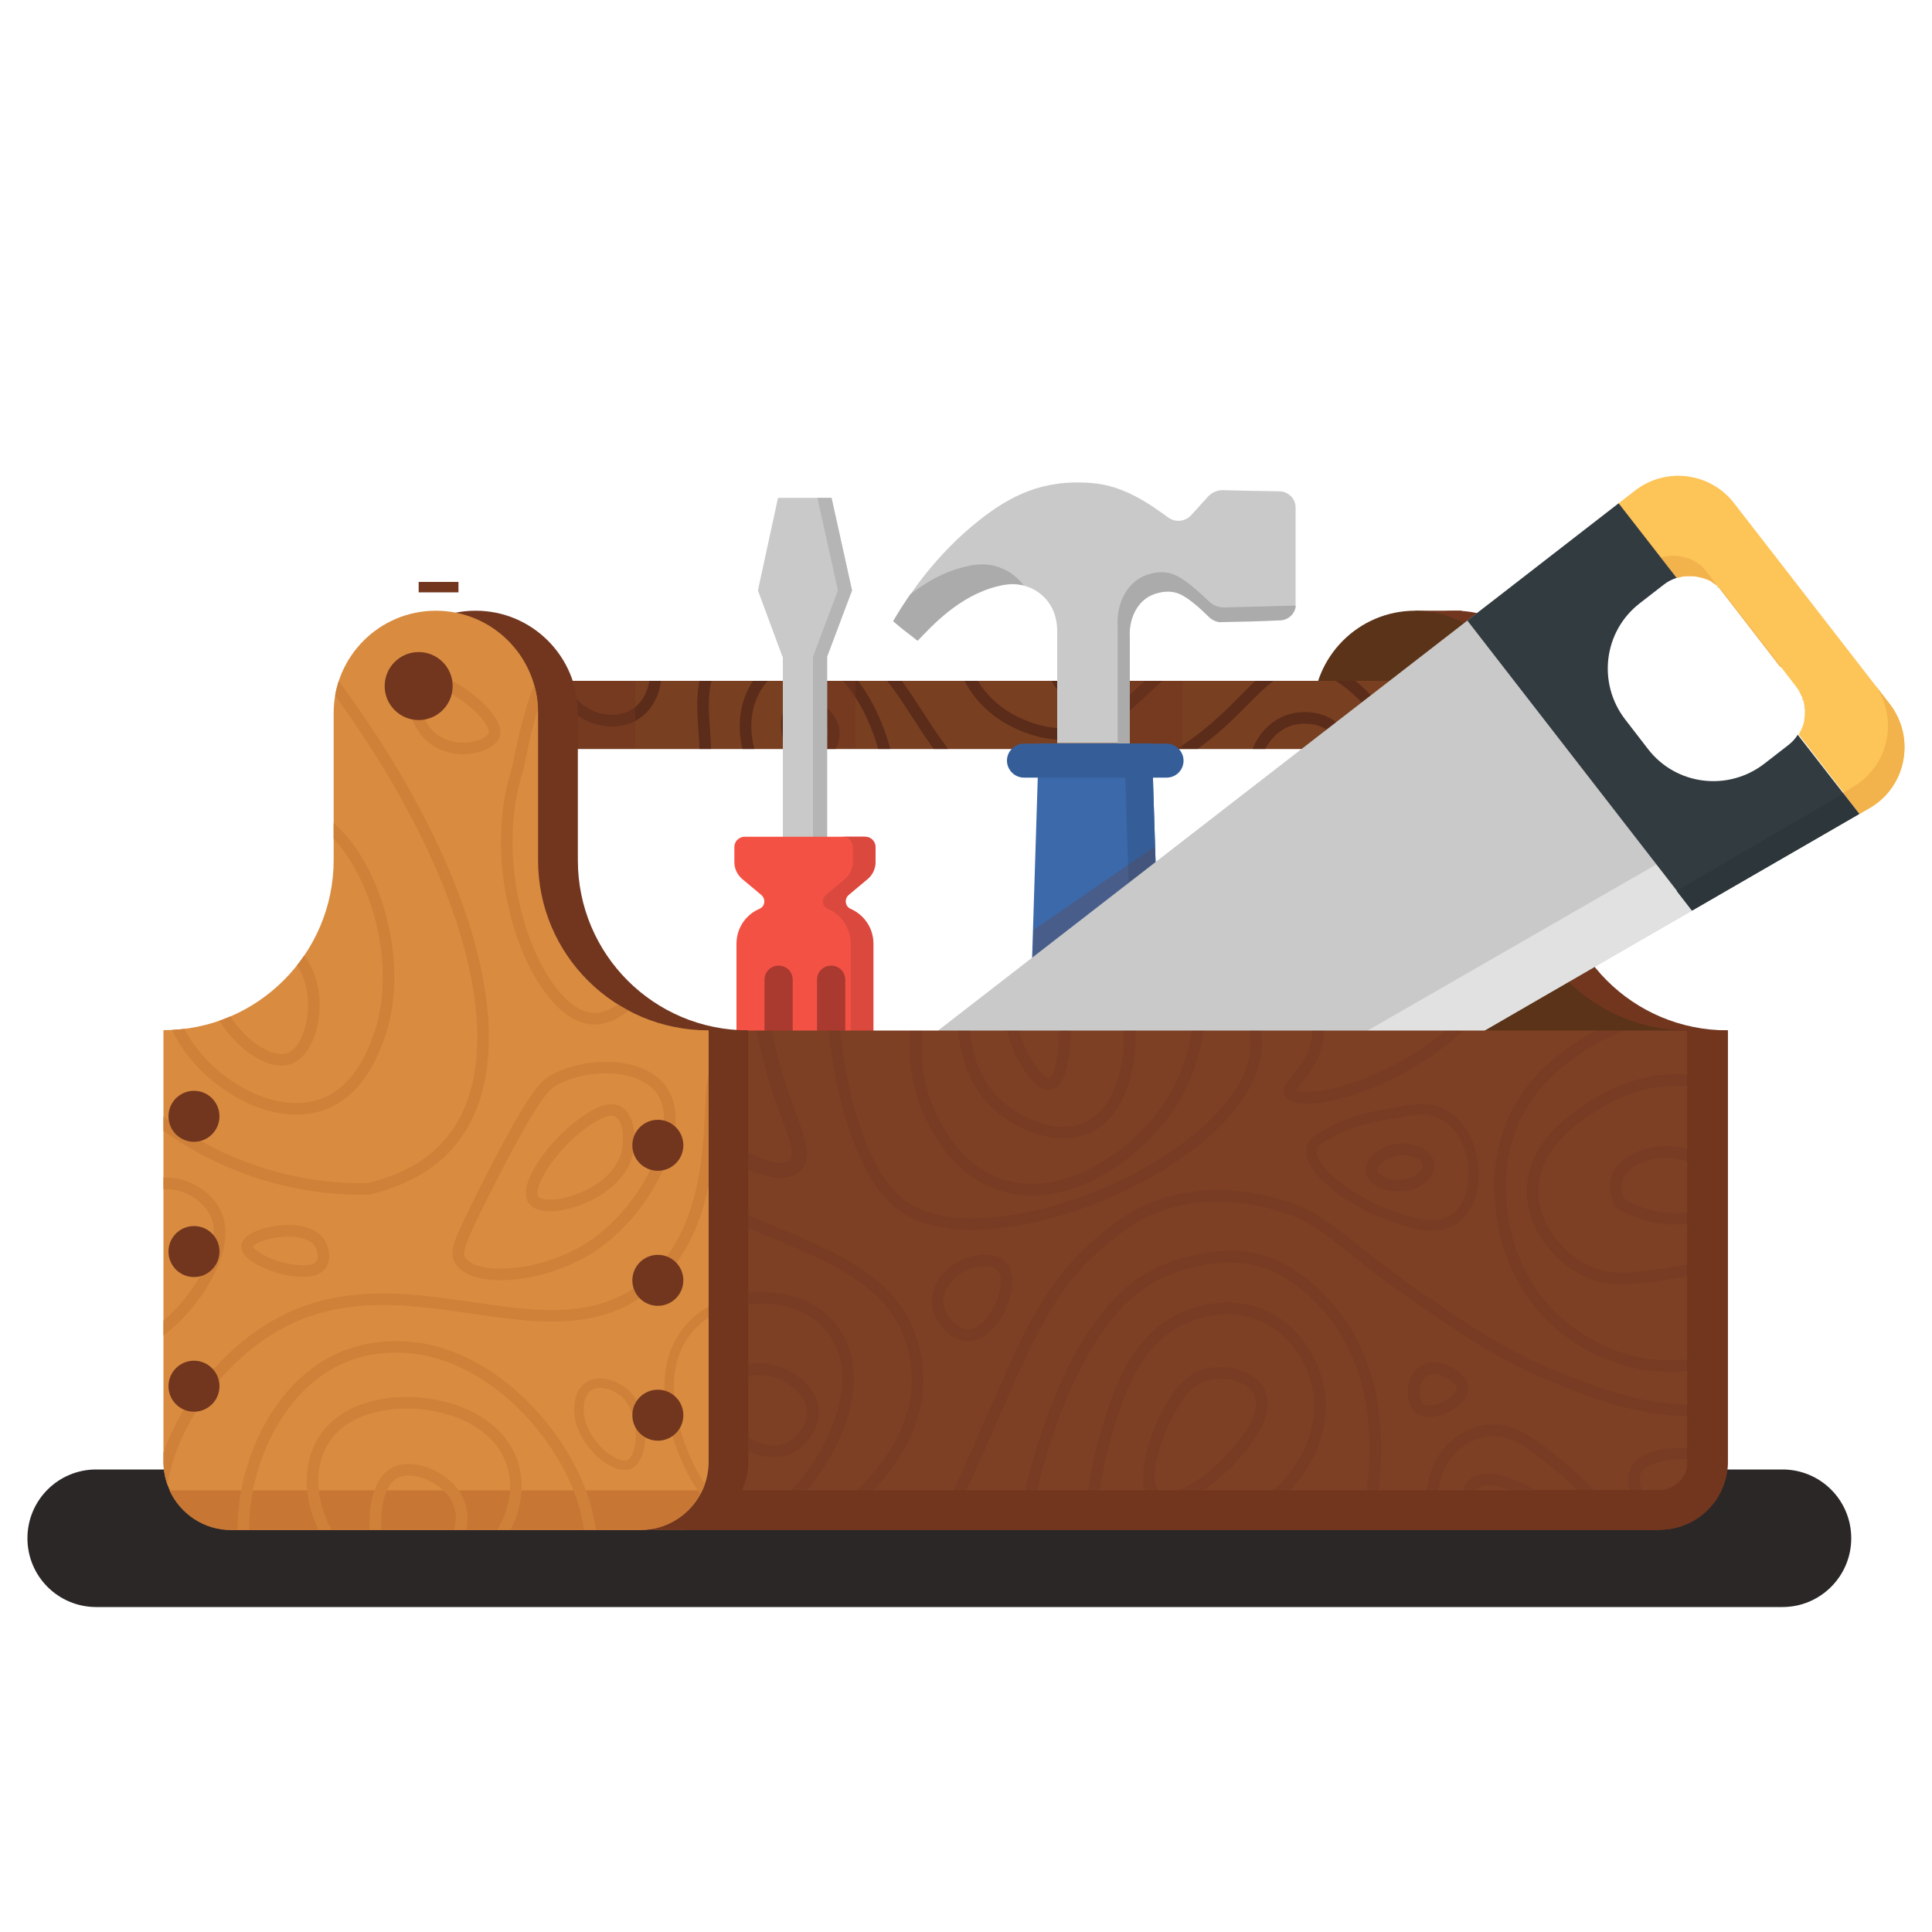 <?xml version="1.0" encoding="utf-8"?>
<!-- Generator: Adobe Illustrator 19.0.0, SVG Export Plug-In . SVG Version: 6.00 Build 0)  -->
<svg version="1.1" id="Layer_1" xmlns="http://www.w3.org/2000/svg" xmlns:xlink="http://www.w3.org/1999/xlink" x="0px" y="0px"
	 viewBox="300 -400 1000 1000" style="enable-background:new 300 -400 1000 1000;" xml:space="preserve">
<style type="text/css">
	.st0{fill:#2B2727;}
	.st1{fill:#72361F;}
	.st2{fill:#5B3318;}
	.st3{fill:#783F21;}
	.st4{opacity:0.4;}
	.st5{clip-path:url(#SVGID_2_);}
	.st6{fill:none;stroke:#300F0F;stroke-width:6;stroke-linecap:round;stroke-linejoin:round;stroke-miterlimit:10;}
	.st7{opacity:0.44;fill:#72361F;enable-background:new    ;}
	.st8{fill:#C9C9C9;}
	.st9{fill:#B5B5B5;}
	.st10{fill:#F45145;}
	.st11{fill:#DB493E;}
	.st12{fill:#AA3930;}
	.st13{fill:#ABABAB;}
	.st14{fill:#3B69A9;}
	.st15{fill:#355E98;}
	.st16{opacity:0.23;fill:#72361F;enable-background:new    ;}
	.st17{fill:#E1E1E1;}
	.st18{fill:#FDC457;}
	.st19{fill:#F2B24C;}
	.st20{fill:#323B40;}
	.st21{fill:#2D363A;}
	.st22{fill:#7D4025;}
	.st23{opacity:8.000000e-002;clip-path:url(#SVGID_4_);}
	.st24{fill:none;stroke:#300F0F;stroke-width:5.843;stroke-linecap:round;stroke-linejoin:round;stroke-miterlimit:10;}
	.st25{fill:none;stroke:#300F0F;stroke-width:7.805;stroke-linecap:round;stroke-linejoin:round;stroke-miterlimit:10;}
	.st26{fill:none;stroke:#300F0F;stroke-width:5.352;stroke-linecap:round;stroke-linejoin:round;stroke-miterlimit:10;}
	.st27{fill:#D98C40;}
	.st28{fill:#C87634;}
	.st29{clip-path:url(#SVGID_6_);}
	.st30{fill:none;stroke:#CF8139;stroke-width:6;stroke-linecap:round;stroke-linejoin:round;stroke-miterlimit:10;}
	.st31{fill:none;stroke:#CF8139;stroke-width:4.913;stroke-linecap:round;stroke-linejoin:round;stroke-miterlimit:10;}
</style>
<path id="XMLID_30_" class="st0" d="M1222.6,431.8H349.8c-19.7,0-35.6-15.9-35.6-35.6l0,0c0-19.7,15.9-35.6,35.6-35.6h872.8
	c19.7,0,35.6,15.9,35.6,35.6l0,0C1258.2,415.8,1242.3,431.8,1222.6,431.8z"/>
<path id="XMLID_46_" class="st1" d="M1106,45.3V-31c0-29.2-23.7-52.9-52.9-52.9l0,0c-29.2,0-52.9,23.7-52.9,52.9v76.1
	c0,48.6-39.5,88.1-88.1,88.1l0,0v223.3c0,19.5,15.7,35.3,35.3,35.3h211.6c19.5,0,35.3-15.7,35.3-35.3V133.3l0,0
	C1145.3,133.4,1106,93.9,1106,45.3z"/>
<rect id="XMLID_2_" x="1032.5" y="-83.9" class="st1" width="24.1" height="12.2"/>
<path id="XMLID_43_" class="st2" d="M1085.4,45.3V-31c0-29.2-23.7-52.9-52.9-52.9l0,0c-29.2,0-52.9,23.7-52.9,52.9v76.1
	c0,48.6-39.5,88.1-88.1,88.1l0,0v223.3c0,19.5,15.7,35.3,35.3,35.3h211.6c19.5,0,35.3-15.7,35.3-35.3V133.3l0,0
	C1124.8,133.4,1085.4,93.9,1085.4,45.3z"/>
<path id="XMLID_20_" class="st2" d="M1173.5,133.4L1173.5,133.4c-33.2,0-62-18.4-77.1-45.4l-81.5,32.9l-41.3,22.9l97.8,15.3
	l102.1-20.3V133.4z"/>
<circle id="XMLID_31_" class="st3" cx="1032.5" cy="-29.9" r="17.6"/>
<rect id="XMLID_1_" x="516.7" y="-98.8" class="st1" width="20.6" height="5.4"/>
<rect id="XMLID_28_" x="525.6" y="-47.6" class="st3" width="507" height="35.3"/>
<g class="st4">
	<g>
		<g>
			<defs>
				<rect id="SVGID_1_" x="525.6" y="-47.6" width="507" height="35.3"/>
			</defs>
			<clipPath id="SVGID_2_">
				<use xlink:href="#SVGID_1_"  style="overflow:visible;"/>
			</clipPath>
			<g id="XMLID_82_" class="st5">
				<path id="XMLID_11_" class="st6" d="M555.3-96.1c1.8,12.2,11.9,78.2,60.7,100.9c5.9,2.8,29.5,13.8,42.2,4
					c16.6-13.1-4.6-48.8,13.7-70.5c11.8-14.1,34.8-16.2,50-13.7c52.3,8.7,53.3,79.8,103.9,91.1c32,7.2,65.8-13.7,83.3-24.5
					c36.4-22.5,42.9-46.6,64.6-47c13.4-0.3,33.1,8.2,57.7,51.9"/>
				<path id="XMLID_10_" class="st6" d="M595.4-67.7c-5.6,8.5-6.5,19.1-1.9,27.5c4.4,8.1,12.2,11,14.7,11.8
					c2.6,0.9,12.2,3.4,20.6-1.9c8.2-5.3,12.3-16.3,9.8-27.5"/>
				<path id="XMLID_95_" class="st6" d="M688.4-8.9c-0.7-2.1-7.2-20.7,4-37.2c0.6-1,10.1-14.8,22.5-15.7c17.5-1.3,39.1,23.4,46,63.6
					"/>
				<path id="XMLID_96_" class="st6" d="M711.9-35.4c-5,2.5-5.9,12.6-2.9,19.5c0.6,1.3,4.3,9.7,10.7,9.8c6.3,0.1,12-7.8,11.8-14.7
					C731.2-30.7,718.1-38.3,711.9-35.4z"/>
				<path id="XMLID_97_" class="st6" d="M796.3-68.6c0.4,4.8,1.8,14.1,7.8,23.5c8.7,13.5,21,18.8,25.4,20.6
					c4.3,1.8,17.8,7.1,33.3,2.9c10.3-2.6,14.4-7.8,40.1-31.3c9-8.2,16.3-14.7,20.6-18.7"/>
				<path id="XMLID_98_" class="st6" d="M949.1-3.1c1.3-12,9.3-21.7,19.5-24.5c1-0.3,14.5-3.7,23.5,5.9c6.5,6.9,6,15.9,5.9,17.6"/>
				<path id="XMLID_99_" class="st6" d="M843.3-64.8c0,13.4,6.5,23.2,13.7,24.5c6.2,1,12-4.4,14.7-6.9c7.3-6.8,9.3-15.3,9.8-18.7"/>
			</g>
		</g>
	</g>
</g>
<rect id="XMLID_101_" x="719.4" y="-47.6" class="st7" width="23.4" height="35"/>
<rect id="XMLID_134_" x="591.9" y="-47.6" class="st7" width="36.9" height="35"/>
<rect id="XMLID_103_" x="879.7" y="-47.6" class="st7" width="32.3" height="35"/>
<g id="XMLID_107_">
	<polygon id="XMLID_26_" class="st8" points="705.2,-60.1 705,-60.1 692.3,-94.4 692.3,-94.4 692.3,-94.4 692.3,-94.4 692.3,-94.4 
		702.7,-142.3 730.4,-142.3 741,-94.4 741,-94.4 741,-94.4 741,-94.4 741,-94.4 728.1,-60.1 728.1,-60.1 728.1,43.2 705.2,43.2 	"/>
	<polygon id="XMLID_24_" class="st9" points="720.8,-60.1 733.7,-94.4 733.7,-94.4 733.7,-94.4 733.7,-94.4 723.1,-142.3 
		730.4,-142.3 741,-94.4 741,-94.4 741,-94.4 741,-94.4 728.1,-60.1 728.1,-60.1 728.1,43.2 720.8,43.2 	"/>
	<path id="XMLID_15_" class="st10" d="M681.2,256.1V88.5c0-8.1,4.8-15.1,11.9-18.1c2.9-1.2,3.4-5.1,0.9-7.2l-9.8-8.2
		c-2.6-2.2-4.1-5.4-4.1-8.8v-7.8c0-2.9,2.4-5.3,5.3-5.3h62.3c2.9,0,5.3,2.4,5.3,5.3v7.8c0,3.4-1.5,6.6-4.1,8.8l-9.8,8.2
		c-2.4,2.1-1.9,5.9,0.9,7.2c7.1,3.1,11.9,10,11.9,18.1v167.6c0,10.9-8.8,19.7-19.7,19.7h-31.4C690,275.9,681.2,267,681.2,256.1z"/>
	<path id="XMLID_16_" class="st11" d="M740.3,256.1V88.5c0-8.1-4.8-15.1-11.9-18.1c-2.9-1.2-3.4-5.1-0.9-7.2l9.8-8.2
		c2.6-2.2,4.1-5.4,4.1-8.8v-7.8c0-2.9-2.4-5.3-5.3-5.3h11.8c2.9,0,5.3,2.4,5.3,5.3v7.8c0,3.4-1.5,6.6-4.1,8.8l-9.8,8.2
		c-2.4,2.1-1.9,5.9,0.9,7.2c7.1,3.1,11.9,10,11.9,18.1v167.6c0,10.9-8.8,19.7-19.7,19.7h-11.8C731.5,275.9,740.3,267,740.3,256.1z"
		/>
	<path id="XMLID_23_" class="st12" d="M710.3,247.1v-140c0-4.1-3.2-7.3-7.3-7.3l0,0c-4.1,0-7.3,3.2-7.3,7.3v140
		c0,4.1,3.2,7.3,7.3,7.3l0,0C707.1,254.5,710.3,251.1,710.3,247.1z"/>
	<path id="XMLID_25_" class="st12" d="M737.5,247.1v-140c0-4.1-3.2-7.3-7.3-7.3l0,0c-4.1,0-7.3,3.2-7.3,7.3v140
		c0,4.1,3.2,7.3,7.3,7.3l0,0C734.3,254.5,737.5,251.1,737.5,247.1z"/>
</g>
<g id="XMLID_108_">
	<path id="XMLID_9_" class="st8" d="M925.4-143.1c-2.4,2.6-5.9,6.5-8.8,9.7c-3.1,3.4-8.2,4-12,1.2c-8.4-6-22.2-16.5-39.7-17.8
		c-25.3-2.1-42.3,6.9-57.7,19c-22.8,17.9-37.2,39.4-44.8,52.6c5.7,5,8.2,6.5,12.6,10.1c7.2-7.5,21.3-23.2,41.3-28.2
		c3.1-0.7,8.5-2.1,15,0c2.2,0.7,6.3,2.4,10,6.5c6.3,7.1,5.9,15.7,5.9,17.6v57h37.5v-54.5c-0.7-9.5,3.4-18.4,10.6-22
		c0.6-0.3,7.6-3.8,14.5-1.2c5,1.9,11.2,7.6,15.9,12.2c0.4,0.4,1.6,1.5,3.5,2.2c1,0.3,2.2,0.6,3.2,0.4c6.8-0.1,20.6-0.4,30.1-0.9
		c4.6-0.1,8.1-3.8,8.1-8.4v-49.7c0-4.6-3.7-8.2-8.2-8.4c-9.1-0.1-22-0.4-29.8-0.6C929.8-146.2,927.2-145,925.4-143.1z"/>
	<g id="XMLID_12_">
		<path id="XMLID_27_" class="st13" d="M828.1-99.1c-4.1-4.7-9.1-6.6-11.5-7.5c-7.3-2.4-13.8-0.9-17.3,0c-11,2.6-20.4,8.2-28.2,14.3
			c-3.5,5.1-6.5,9.8-8.8,13.8c5.7,5,8.2,6.5,12.6,10.1c7.2-7.5,21.3-23.2,41.3-28.2c2.8-0.7,7.8-1.9,13.7-0.4
			C829.5-97.5,828.9-98.3,828.1-99.1z"/>
		<path id="XMLID_44_" class="st13" d="M968.5-86.5c-11,0.3-27,0.7-34.8,0.9c-1.3,0-2.6-0.1-3.8-0.6c-2.2-0.7-3.7-2.1-4.1-2.5
			c-5.4-5.1-12.6-11.8-18.4-14c-7.9-3.1-16.2,1.2-16.7,1.5c-8.2,4.4-12.9,14.4-12.2,25.6v60.5h6.3v-54.5c-0.7-9.5,3.4-18.4,10.6-22
			c0.6-0.3,7.6-3.8,14.5-1.2c5,1.9,11.2,7.6,15.9,12.2c0.4,0.4,1.6,1.5,3.5,2.2c1,0.3,2.2,0.6,3.2,0.4c6.8-0.1,20.6-0.4,30.1-0.9
			c4.3-0.1,7.8-3.5,8.1-7.6C969.9-86.6,969.2-86.5,968.5-86.5z"/>
	</g>
	<path id="XMLID_4_" class="st14" d="M870.5,244.8h-7.1c-18.5,0-33.2-18.2-32.6-40.1l6.9-219.9h58.5l6.9,219.9
		C903.7,226.6,889,244.8,870.5,244.8z"/>
	<path id="XMLID_93_" class="st15" d="M903.1,204.7l-6.9-219.9h-14.3l6.9,219.9c0.6,20.4-12.2,37.6-28.9,39.8
		c1.2,0.1,2.4,0.3,3.5,0.3h7.1C889,244.8,903.7,226.6,903.1,204.7z"/>
	<path id="XMLID_7_" class="st15" d="M903.8,2.5h-73.8c-4.8,0-8.8-4-8.8-8.8l0,0c0-4.8,4-8.8,8.8-8.8h73.8c4.8,0,8.8,4,8.8,8.8l0,0
		C912.6-1.4,908.7,2.5,903.8,2.5z"/>
</g>
<polygon id="XMLID_102_" class="st16" points="834.9,81.4 897.6,38.2 899,78 833.9,114.5 "/>
<g id="XMLID_109_">
	<polygon id="XMLID_70_" class="st8" points="1070.6,-87.4 680.2,215 756.5,313.3 1188.8,63.8 	"/>
	<polygon id="XMLID_65_" class="st17" points="1171.8,39.1 737.6,288.9 757,313.7 1183.4,66.9 	"/>
	<path id="XMLID_13_" class="st18" d="M1278-35.8l-80.4-103.7c-12.3-16-35.4-19-51.4-6.5l-8.5,6.6l30,38.6l0,0c2.1-0.7,4.1-1,6.3-1
		h0.1c0.4,0,1,0,1.5,0c0.1,0,0.1,0,0.3,0c1.3,0.1,2.8,0.3,4.1,0.7c0.1,0,0.4,0.1,0.6,0.1c0.3,0.1,0.6,0.1,1,0.3
		c0.3,0.1,0.6,0.1,0.9,0.3c0.3,0.1,0.6,0.3,0.9,0.3c0.3,0.1,0.7,0.3,1,0.4c0.1,0.1,0.4,0.1,0.6,0.3c0.6,0.3,1,0.6,1.5,1
		c0.1,0.1,0.3,0.3,0.6,0.4c0.3,0.3,0.7,0.6,1,0.7c0.1,0.1,0.3,0.3,0.6,0.4c0.3,0.3,0.6,0.6,1,0.9c0.1,0.1,0.3,0.3,0.4,0.4
		c0.4,0.4,0.9,1,1.3,1.5l38.2,49.4c0.4,0.6,0.7,1,1.2,1.6c0.1,0.1,0.1,0.3,0.3,0.6c0.3,0.4,0.4,0.7,0.6,1.2c0.1,0.1,0.1,0.4,0.3,0.6
		c0.1,0.4,0.3,0.7,0.6,1.2c0.1,0.1,0.1,0.4,0.3,0.6c0.1,0.6,0.4,1.2,0.6,1.8c0,0.3,0.1,0.4,0.1,0.7c0.1,0.4,0.1,0.7,0.3,1.2
		c0,0.3,0.1,0.6,0.1,0.9s0,0.6,0.1,0.9c0,0.3,0,0.7,0.1,1c0,0.3,0,0.4,0,0.7c0,1.5-0.1,2.8-0.3,4.1c0,0.1,0,0.1,0,0.3
		c-0.1,0.4-0.1,0.9-0.3,1.5v0.1c-0.6,2.1-1.5,4-2.6,5.9l0,0l31.7,41l5-2.9C1286.7,7.4,1291.7-18.2,1278-35.8z"/>
	<g id="XMLID_135_">
		<path id="XMLID_146_" class="st19" d="M1221.1-55.2l-38.2-49.4c-0.4-0.6-0.9-1-1.3-1.5c-0.1-0.1-0.3-0.3-0.4-0.4
			c-0.3-0.3-0.6-0.6-1-0.9c-0.1-0.1-0.3-0.3-0.6-0.4c-0.3-0.3-0.7-0.6-1-0.7c-0.1-0.1-0.3-0.3-0.6-0.4c-0.4-0.3-1-0.7-1.5-1
			c-0.1-0.1-0.4-0.1-0.6-0.3c-0.3-0.1-0.7-0.3-1-0.4c-0.3-0.1-0.6-0.3-0.9-0.3c-0.3-0.1-0.6-0.1-0.9-0.3c-0.3-0.1-0.6-0.3-1-0.3
			c-0.1,0-0.4-0.1-0.6-0.1c-1.3-0.4-2.8-0.6-4.1-0.7c-0.1,0-0.1,0-0.3,0c-0.4,0-1,0-1.5,0h-0.1c-2.1,0-4.3,0.4-6.3,1l0,0l-21.3-28.1
			l0,0l30,38.6l0,0c2.1-0.7,4.1-1,6.3-1h0.1c0.4,0,1,0,1.5,0c0.1,0,0.1,0,0.3,0c1.3,0.1,2.8,0.3,4.1,0.7c0.1,0,0.4,0.1,0.6,0.1
			c0.3,0.1,0.6,0.1,1,0.3c0.3,0.1,0.6,0.1,0.9,0.3c0.3,0.1,0.6,0.3,0.9,0.3c0.3,0.1,0.7,0.3,1,0.4c0.1,0.1,0.4,0.1,0.6,0.3
			c0.6,0.3,1,0.6,1.5,1c0.1,0.1,0.3,0.3,0.6,0.4c0.3,0.3,0.7,0.6,1,0.7c0.1,0.1,0.3,0.3,0.6,0.4c0.3,0.3,0.6,0.6,1,0.9
			c0.1,0.1,0.3,0.3,0.4,0.4c0.4,0.4,0.9,1,1.3,1.5l30.4,39.2C1221.6-54.6,1221.3-54.9,1221.1-55.2z"/>
		<path id="XMLID_149_" class="st19" d="M1278-35.8l-7.2-9.3c12,17.5,6.8,41.7-11.9,52.6l-5,2.9l-23.2-30.1l0,0l0,0l31.7,41l5-2.9
			C1286.7,7.4,1291.7-18.2,1278-35.8z"/>
	</g>
	<g id="XMLID_45_">
		<path id="XMLID_66_" class="st20" d="M1188.1-96.9L1188.1-96.9L1188.1-96.9L1188.1-96.9z"/>
		<path id="XMLID_67_" class="st20" d="M1186.5-98.1c-0.4-0.3-1-0.7-1.5-1l0,0C1185.4-98.8,1186-98.4,1186.5-98.1L1186.5-98.1z"/>
		<path id="XMLID_68_" class="st20" d="M1188.5-96.5L1188.5-96.5c0.3,0.3,0.6,0.6,0.9,0.9C1189.3-95.9,1189-96.2,1188.5-96.5z"/>
		<path id="XMLID_72_" class="st20" d="M1184.4-99.4c-0.3-0.1-0.7-0.3-1-0.4l0,0C1183.7-99.7,1184-99.6,1184.4-99.4L1184.4-99.4z"/>
		<path id="XMLID_76_" class="st20" d="M1178-101.6C1178-101.6,1178-101.5,1178-101.6C1178-101.5,1178-101.5,1178-101.6z"/>
		<path id="XMLID_77_" class="st20" d="M1174.3-101.9C1174.1-101.9,1174.1-101.9,1174.3-101.9
			C1174.1-101.9,1174.1-101.9,1174.3-101.9L1174.3-101.9z"/>
		<path id="XMLID_79_" class="st20" d="M1233.8-34.1c0,0.3,0,0.6,0.1,0.9l0,0C1233.9-33.5,1233.8-33.8,1233.8-34.1L1233.8-34.1z"/>
		<path id="XMLID_81_" class="st20" d="M1182.5-100.3c-0.1,0-0.3-0.1-0.4-0.1C1182.2-100.3,1182.4-100.3,1182.5-100.3L1182.5-100.3z
			"/>
		<path id="XMLID_83_" class="st20" d="M1175.9-101.8c-0.1,0-0.1,0-0.3,0l0,0C1175.7-101.8,1175.9-101.8,1175.9-101.8L1175.9-101.8z
			"/>
		<path id="XMLID_84_" class="st20" d="M1233.6-35.4c0,0.1,0,0.3,0.1,0.4l0,0C1233.6-35.1,1233.6-35.2,1233.6-35.4z"/>
		<path id="XMLID_85_" class="st20" d="M1232.8-38.5c0.1,0.3,0.3,0.7,0.3,1.2C1232.9-37.7,1232.9-38.2,1232.8-38.5L1232.8-38.5z"/>
		<path id="XMLID_86_" class="st20" d="M1233.9-32.1L1233.9-32.1c0,0.3,0,0.4,0,0.7l0,0C1233.9-31.7,1233.9-31.9,1233.9-32.1z"/>
		<path id="XMLID_87_" class="st20" d="M1232-40.2c0.1,0.1,0.1,0.4,0.3,0.6C1232.2-39.9,1232-40.1,1232-40.2L1232-40.2z"/>
		<path id="XMLID_88_" class="st20" d="M1230.5-19.7L1230.5-19.7c-1.3,2.1-2.9,3.8-4.8,5.3l-12.5,9.7c-18.8,14.5-45.7,11.2-60.2-7.6
			l-11.8-15.3c-14.5-18.8-11.2-45.7,7.6-60.2l12.5-9.7c1.9-1.5,4.1-2.6,6.5-3.4l0,0l0,0l-30-38.6l-78.3,60.7l116.4,150.1l91.5-52.9
			l-5,2.9L1230.5-19.7z"/>
		<path id="XMLID_89_" class="st20" d="M1231-42.1c0.1,0.1,0.3,0.4,0.3,0.6C1231.3-41.7,1231.1-41.8,1231-42.1L1231-42.1z"/>
		<path id="XMLID_90_" class="st20" d="M1229.5-44.3c0.4,0.6,0.7,1,1.2,1.6l0,0C1230.3-43.2,1230-43.8,1229.5-44.3z"/>
		<path id="XMLID_91_" class="st20" d="M1233.6-27.3L1233.6-27.3L1233.6-27.3z"/>
		<path id="XMLID_92_" class="st20" d="M1233.9-29.4L1233.9-29.4L1233.9-29.4z"/>
	</g>
	<path id="XMLID_19_" class="st18" d="M1133.7-143.9"/>
</g>
<polygon id="XMLID_195_" class="st21" points="1262.3,21.3 1175.7,71.3 1167.8,61.1 1254.1,10.8 "/>
<path id="XMLID_14_" class="st22" d="M1153,392H638.5V133.4h534.9v238C1173.5,382.7,1164.3,392,1153,392z"/>
<g>
	<g>
		<g>
			<g>
				<defs>
					<path id="SVGID_3_" d="M1153,392H638.5V133.4h534.9v238C1173.5,382.7,1164.3,392,1153,392z"/>
				</defs>
				<clipPath id="SVGID_4_">
					<use xlink:href="#SVGID_3_"  style="overflow:visible;"/>
				</clipPath>
				<g id="XMLID_166_" class="st23">
					<path id="XMLID_147_" class="st6" d="M676.7,317.4c13.2-22.3,59.9,2.4,38.6,26.9C698.7,363.5,664,338.8,676.7,317.4
						C683.4,305.9,671.5,326,676.7,317.4z"/>
					<path id="XMLID_148_" class="st24" d="M730.9,114.9c0.1,35.7,12,89.5,34.2,107.7c44.1,36,183.2-23.5,185.1-81.2
						C952.6,70.7,749.7-0.1,722.1,33.7c-8.5,10.4-7.8,40.5-2.5,42.2c1.8,0.6,3.4-3.2,5.4-2.8C731.2,73.9,730.9,107.4,730.9,114.9z"
						/>
					<path id="XMLID_150_" class="st6" d="M638.9,145.6c-35.1,97.7,104.8,78.6,130.9,143.1c27.6,68-62.3,121.2-115,136.8"/>
					<path id="XMLID_154_" class="st6" d="M643.9,288.9c59.4-40.5,120.3-5,84.2,61.9c-21.2,39.1-63.9,59.1-107.1,61.6"/>
					<path id="XMLID_176_" class="st6" d="M1081.7,271.1"/>
					<path id="XMLID_172_" class="st6" d="M1063.1,571.4"/>
					<path id="XMLID_155_" class="st6" d="M1138.3,222.6c5.7,3.5,15.6,8.2,27.9,8.2c5.6,0,12.6-0.1,18.7-5c1.6-1.3,6.5-5.3,6.6-10.4
						c0.3-9.3-14-18.2-26.9-19.1c-10.4-0.6-25.1,3.8-27.9,14.4C1135.5,215.4,1137,219.8,1138.3,222.6z"/>
					<path id="XMLID_161_" class="st6" d="M1119,256.8c13.4,7.3,26.6,5.3,52.9,1c17.8-2.8,27.5-4.6,37.3-12.5
						c2.8-2.2,17.5-14.1,18.7-32.2c1.6-23.4-20.4-42.5-38.3-49.8c-31.1-12.6-60.1,6-65.2,9.3c-9,5.9-31,20-31.1,43.5
						C1093,234.8,1106.4,249.9,1119,256.8z"/>
					<path id="XMLID_162_" class="st6" d="M1223.2,285.9c-7.8,6-33.3,24.8-68.6,20.6c-28.2-3.4-46-19.7-51-24.5
						c-22-21.6-25.6-47.6-26.4-55.8s-2.9-27.9,7.6-49.2c9-17.9,22-27.5,30.1-33.2c33.2-23.8,69.1-20.4,75.7-19.7
						c12.3,1.3,31,3.4,47.7,17.6c29.4,25,25.6,66.7,24.8,73.6C1259.3,257.4,1229.1,281.5,1223.2,285.9z"/>
					<path id="XMLID_164_" class="st6" d="M1237.3,305.5c-4.8,4.7-12.5,11-23.1,16.2c-40.5,19.4-85.9,0.6-111.2-9.8
						c-26-10.7-43.9-23.2-68.6-40.1c-42.8-29.5-47.9-41.9-75.4-48.9c-8.8-2.4-37-9.1-65.4,3.7c-8.5,3.8-15,8.8-21.7,14.4
						c-32.8,26.7-41.9,57-70.5,120.5c-6.6,14.7-16.5,36-29.4,61.7"/>
					<path id="XMLID_165_" class="st6" d="M836.7,502.3c23.2,7.5,70.4-98.3,102.1-87c17.8,6.3,16,44.5,30.1,45.8
						c15.6,1.3,30.9-44.1,32.3-48.5c3.7-11.3,28.5-86.5-13.2-135.2c-5.7-6.6-18.7-21.3-40-26c0,0-22.8-5-49.7,8.4
						C827.4,294.7,806.6,492.5,836.7,502.3z"/>
					<path id="XMLID_173_" class="st6" d="M898.4,374.5c8.4,6.2,29.7-8.4,41.1-22c5.7-6.8,17.8-21,12.3-32
						c-4.3-8.5-17.3-11.6-27-9.1c-11,2.8-16.2,12.5-20.6,20.6C897.2,345,890.1,368.5,898.4,374.5z"/>
					<path id="XMLID_174_" class="st6" d="M955.7,82.6c14.4,14.8,30.4,36,25.9,57c-3.4,15.6-16.2,22.2-13.7,26.3
						c4.8,8.1,58.6-3.5,94-41.1c18.8-20,27.5-42.2,31.6-56.7"/>
					<path id="XMLID_177_" class="st6" d="M813.2,168.8c11.2,12,33.2,22.6,50,14.7c16.2-7.6,19.7-28.8,20.6-34.2
						c7.3-43.8-31.4-96.7-54.4-92.4C804.3,61.4,783.2,136.2,813.2,168.8z"/>
					<path id="XMLID_178_" class="st6" d="M835.5,78.8c8.2,0.1,15.3,25.4,15.9,46c0.3,10.3-0.7,35-7.8,36.3
						c-8.8,1.5-28.9-33.5-20.6-63.3C823.2,97,828.4,78.6,835.5,78.8z"/>
					<path id="XMLID_179_" class="st6" d="M1241,368.5c-57.3,35.4-84.3,34.1-98.4,24.8c-10.1-6.6-14.5-18.1-41.4-39.4
						c-11.3-9-20.3-14.7-31.1-13.5c-10.6,1.2-17.8,8.2-19.7,10.4c-6.9,7.3-8.4,15.9-10.4,29.1c-2.4,15.3-0.1,19.5-3.1,34.2
						c-1.6,7.6-3.7,13.7-5.1,17.6"/>
					<path id="XMLID_52_" class="st24" d="M765.1,56"/>
					<path id="XMLID_53_" class="st6" d="M1068.5,404.5c-10.7-15.6-12-30.7-5.9-36.3c7.3-6.5,23.7,2.1,25.4,2.9
						c18.2,9.7,23.4,30,24.5,35.3"/>
					<path id="XMLID_56_" class="st6" d="M805.1,252.9c-10.6,1.8-21.7,12-19.5,23.5c1.5,7.6,8.7,14.8,15.7,14.7
						c13.4-0.1,24.5-26.7,17.6-35.3C815.1,251.1,806.8,252.6,805.1,252.9z"/>
					<path id="XMLID_137_" class="st6" d="M873.4,339.3c5.7-18.7,14.3-46.3,39.7-57.3c3.5-1.5,21.6-9.4,40.8-0.9
						c20,8.8,26.2,28.8,27.5,33.3c8.4,29.8-14.4,53.5-15.7,54.8c-4.6,4.7-8.5,6.8-28.4,15.7c-38.6,17.2-58,25.7-63.9,22
						C856.1,396,871.5,345.7,873.4,339.3z"/>
					<path id="XMLID_144_" class="st6" d="M1156.7,476.2"/>
					<path id="XMLID_145_" class="st25" d="M660.4,155.2c0.7,6.3,4.3,33.6,25.6,45.1c6.3,3.4,19.8,8.5,25.6,2.9
						c7.5-7.2-5.6-24.7-13.7-58.9c-9.7-40.3-2.5-61.3-8.8-62.7C680.1,79.4,655.5,117,660.4,155.2z"/>
					<path id="XMLID_6_" class="st6" d="M1186.3,411.2c-30.3-16.3-44.5-39.8-39.7-50c4.8-10,31.9-13.4,63.2,0"/>
					<path id="XMLID_8_" class="st6" d="M1057,318.7c-0.1-5.9-13.2-14-20.6-8.8c-6,4.3-6,15.4-1.5,19.1
						C1041.2,334,1057.2,325.3,1057,318.7z"/>
					<path id="XMLID_18_" class="st26" d="M990.9,185c-7.3,3.8-10.9,5.7-11.8,8.8c-3.1,10.7,18.8,27.2,38.2,34.5
						c11.8,4.6,25.6,9.5,35.7,2.4c12.5-8.8,12-31.6,4-44.2c-1.3-2.1-4.7-7.2-11.2-10.1c-3.1-1.5-7.1-3.2-16.7-1.6
						C1010.5,177.9,1001.8,179.3,990.9,185z"/>
					<path id="XMLID_21_" class="st6" d="M1023.8,195c-8.8,0.9-16.3,7.9-13.2,13.2c2.5,4.3,11.2,6.6,18.1,5
						c7.8-1.8,12.9-8.4,9.7-13.2C1035.9,196.2,1029.3,194.4,1023.8,195z"/>
					<path id="XMLID_29_" class="st6" d="M787.7,90.5c-2.9,5.1-25.4,46.7-5.9,87.1c3.2,6.6,13.2,27.5,35.3,35.3
						c32.3,11.5,68-13.2,85.2-36.3c19-25.4,19.1-53.6,18.7-64.6"/>
				</g>
			</g>
		</g>
	</g>
</g>
<circle id="XMLID_49_" class="st3" cx="640.5" cy="192.8" r="13.2"/>
<path id="XMLID_3_" class="st1" d="M599.1,45.3V-31c0-29.2-23.7-52.9-52.9-52.9l0,0c-29.2,0-52.9,23.7-52.9,52.9v76.1
	c0,48.6-39.5,88.1-88.1,88.1l0,0v223.3c0,19.5,15.7,35.3,35.3,35.3H652c19.5,0,35.3-15.7,35.3-35.3V133.3l0,0
	C638.5,133.4,599.1,93.9,599.1,45.3z"/>
<polygon id="XMLID_17_" class="st1" points="1159,392 654.3,392 676.4,371.4 1178.1,371.4 "/>
<path id="XMLID_42_" class="st1" d="M1173.5,133.4v198.9l0,0v24.2c0,8.1-6.6,14.7-14.7,14.7h-24.2l0,0h-41v20.6h65.4
	c19.5,0,35.3-15.7,35.3-35.3V133.3h-20.7V133.4z"/>
<path id="XMLID_5_" class="st27" d="M578.5,45.3V-31c0-29.2-23.7-52.9-52.9-52.9l0,0c-29.2,0-52.9,23.7-52.9,52.9v76.1
	c0,48.6-39.5,88.1-88.1,88.1l0,0v223.3c0,19.5,15.7,35.3,35.3,35.3h211.6c19.5,0,35.3-15.7,35.3-35.3V133.3l0,0
	C617.9,133.4,578.5,93.9,578.5,45.3z"/>
<path id="XMLID_69_" class="st28" d="M387.7,371.4c5.6,12.2,17.8,20.6,32,20.6h211.6c14.3,0,26.4-8.4,32-20.6H387.7z"/>
<g>
	<g>
		<g>
			<g>
				<defs>
					<path id="SVGID_5_" d="M578.5,45.3V-31c0-29.2-23.7-52.9-52.9-52.9l0,0c-29.2,0-52.9,23.7-52.9,52.9v76.1
						c0,48.6-39.5,88.1-88.1,88.1l0,0v223.3c0,19.5,15.7,35.3,35.3,35.3h211.6c19.5,0,35.3-15.7,35.3-35.3V133.3l0,0
						C617.9,133.4,578.5,93.9,578.5,45.3z"/>
				</defs>
				<clipPath id="SVGID_6_">
					<use xlink:href="#SVGID_5_"  style="overflow:visible;"/>
				</clipPath>
				<g id="XMLID_117_" class="st29">
					<path id="XMLID_104_" class="st30" d="M438.7,435.8c-26.9-37.6-9.3-108.7,34.2-131.2c20.3-10.4,40-7.2,45.7-6.3
						c54.7,9.7,101.7,81,83.3,123.4C581,470,473.9,484.9,438.7,435.8z"/>
					<path id="XMLID_106_" class="st30" d="M385.8,394.6c-11.8-32.9,15.7-82.4,52.4-105.8c68.6-43.8,144.3,19.4,196.9-23.5
						c43.9-36,27.3-109.9,36.7-110.2c14.3-0.4,85.4,169.1,0,258.6C588.5,501,408.3,457.7,385.8,394.6z"/>
					<path id="XMLID_110_" class="st30" d="M476.4,403.5c-13.5-14.7-20.6-40.3-8.4-58.8c9.1-13.8,25.3-16.7,30.4-17.6
						c23.4-4.4,60.8,4.6,67.6,33.3c5.7,24.2-13.2,51-38.2,57.7C509.6,423.1,489.2,417.4,476.4,403.5z"/>
					<path id="XMLID_111_" class="st31" d="M625.8,357.9c7.8-3.5,8.7-28.6-3.7-37.9c-4.3-3.2-12.2-6-17.5-2.4
						c-5.7,3.8-5,12.9-4.8,14.4C601.2,347.2,618.5,361.3,625.8,357.9z"/>
					<path id="XMLID_112_" class="st30" d="M379.9,213.5c10.7-3.8,25.9,3.2,31.3,13.7c13.1,25.1-29.5,71.7-43,66.6
						C354.3,288.6,355.4,222.3,379.9,213.5z"/>
					<path id="XMLID_113_" class="st30" d="M373.6,172.8c10.3,9,26.4,20.9,48.5,29.8c28.2,11.5,53.3,13.1,68.6,12.8
						c22.9-5.7,35.6-15.7,43-25c38.3-46.9,8.2-152.4-79.3-260"/>
					<path id="XMLID_115_" class="st30" d="M390.6,129.2c11.8,28.9,49.7,52.7,77,42.2c19.1-7.3,26.4-28.8,28.8-35.6
						c16.2-47-11.9-113-43.5-115.8C420,17.2,371.4,82,390.6,129.2z"/>
					<path id="XMLID_116_" class="st30" d="M661.5-6.4c-8.7-29.4-33.9-69.5-57.2-66C577.7-68.3,569.9-8,567.5-0.6
						c-17,54.8,10.7,124.4,38.2,127.8c20.4,2.5,39.7-33.2,45.5-44.1C656,74.5,674.6,37.5,661.5-6.4z"/>
					<path id="XMLID_132_" class="st30" d="M586.8,159c-4.4,2.4-10.4,6.6-36.9,59.4c-12.8,25.4-14.1,29.8-11.8,33.8
						c7.1,12,43.5,9.4,68.5-7.2c29.8-20,49.7-63.3,35.3-81.5C631.4,150,604.2,149.6,586.8,159z"/>
					<path id="XMLID_136_" class="st30" d="M602.2,181c-16.3,11.5-31.3,33.5-25.9,40.3c6.2,7.6,40.7-1.6,47.7-22.3
						c2.8-8.4,1.8-20.7-4.4-23.8C614.4,172.7,607.2,177.5,602.2,181z"/>
					<path id="XMLID_139_" class="st30" d="M504.3,362.3c-16,8.5-11,53.8,1.9,57.7c11.3,3.5,39.5-21.7,31.3-42.2
						C532.6,365.1,514,357.2,504.3,362.3z"/>
					<path id="XMLID_140_" class="st30" d="M427.9,244.8c-0.7,4.8,13.1,11.6,24.5,12.8c4,0.4,10.9,1,13.7-2.9
						c2.4-3.2,1.3-8.5-1-11.8C457.5,232.3,429,238.2,427.9,244.8z"/>
					<path id="XMLID_141_" class="st30" d="M409.3,106.7c1.5,23.5,27.3,46.3,40.7,41.1c12-4.7,18.1-33.6,5.4-51
						c-8.8-12-27.8-20-38.2-12.8C408.3,90.2,409.1,104.6,409.3,106.7z"/>
					<path id="XMLID_114_" class="st30" d="M517.6-47.6c-5.4,3.7-4.8,20.4,5.9,29.4c12,10,30.3,4.8,32.3-1.5
						C559-29.5,526.4-53.6,517.6-47.6z"/>
					<path id="XMLID_50_" class="st31" d="M733.5,277.1c-20.9-7.5-59.2-11.9-77.9,11.8c-21,26.6-0.3,67.3,2.9,73.5
						c2.4,4.4,21.7,39.5,63.2,45.5c24.5,3.5,60.8-2.6,73.5-26.4C812.9,348.1,777.5,293,733.5,277.1z"/>
				</g>
			</g>
		</g>
	</g>
</g>
<circle id="XMLID_57_" class="st1" cx="640.5" cy="262.7" r="13.2"/>
<circle id="XMLID_105_" class="st1" cx="640.5" cy="192.8" r="13.2"/>
<circle id="XMLID_60_" class="st1" cx="640.5" cy="332.5" r="13.2"/>
<circle id="XMLID_64_" class="st1" cx="400.4" cy="177.8" r="13.2"/>
<circle id="XMLID_63_" class="st1" cx="400.4" cy="247.8" r="13.2"/>
<circle id="XMLID_61_" class="st1" cx="400.4" cy="317.5" r="13.2"/>
<circle id="XMLID_38_" class="st1" cx="516.7" cy="-44.9" r="17.6"/>
</svg>
